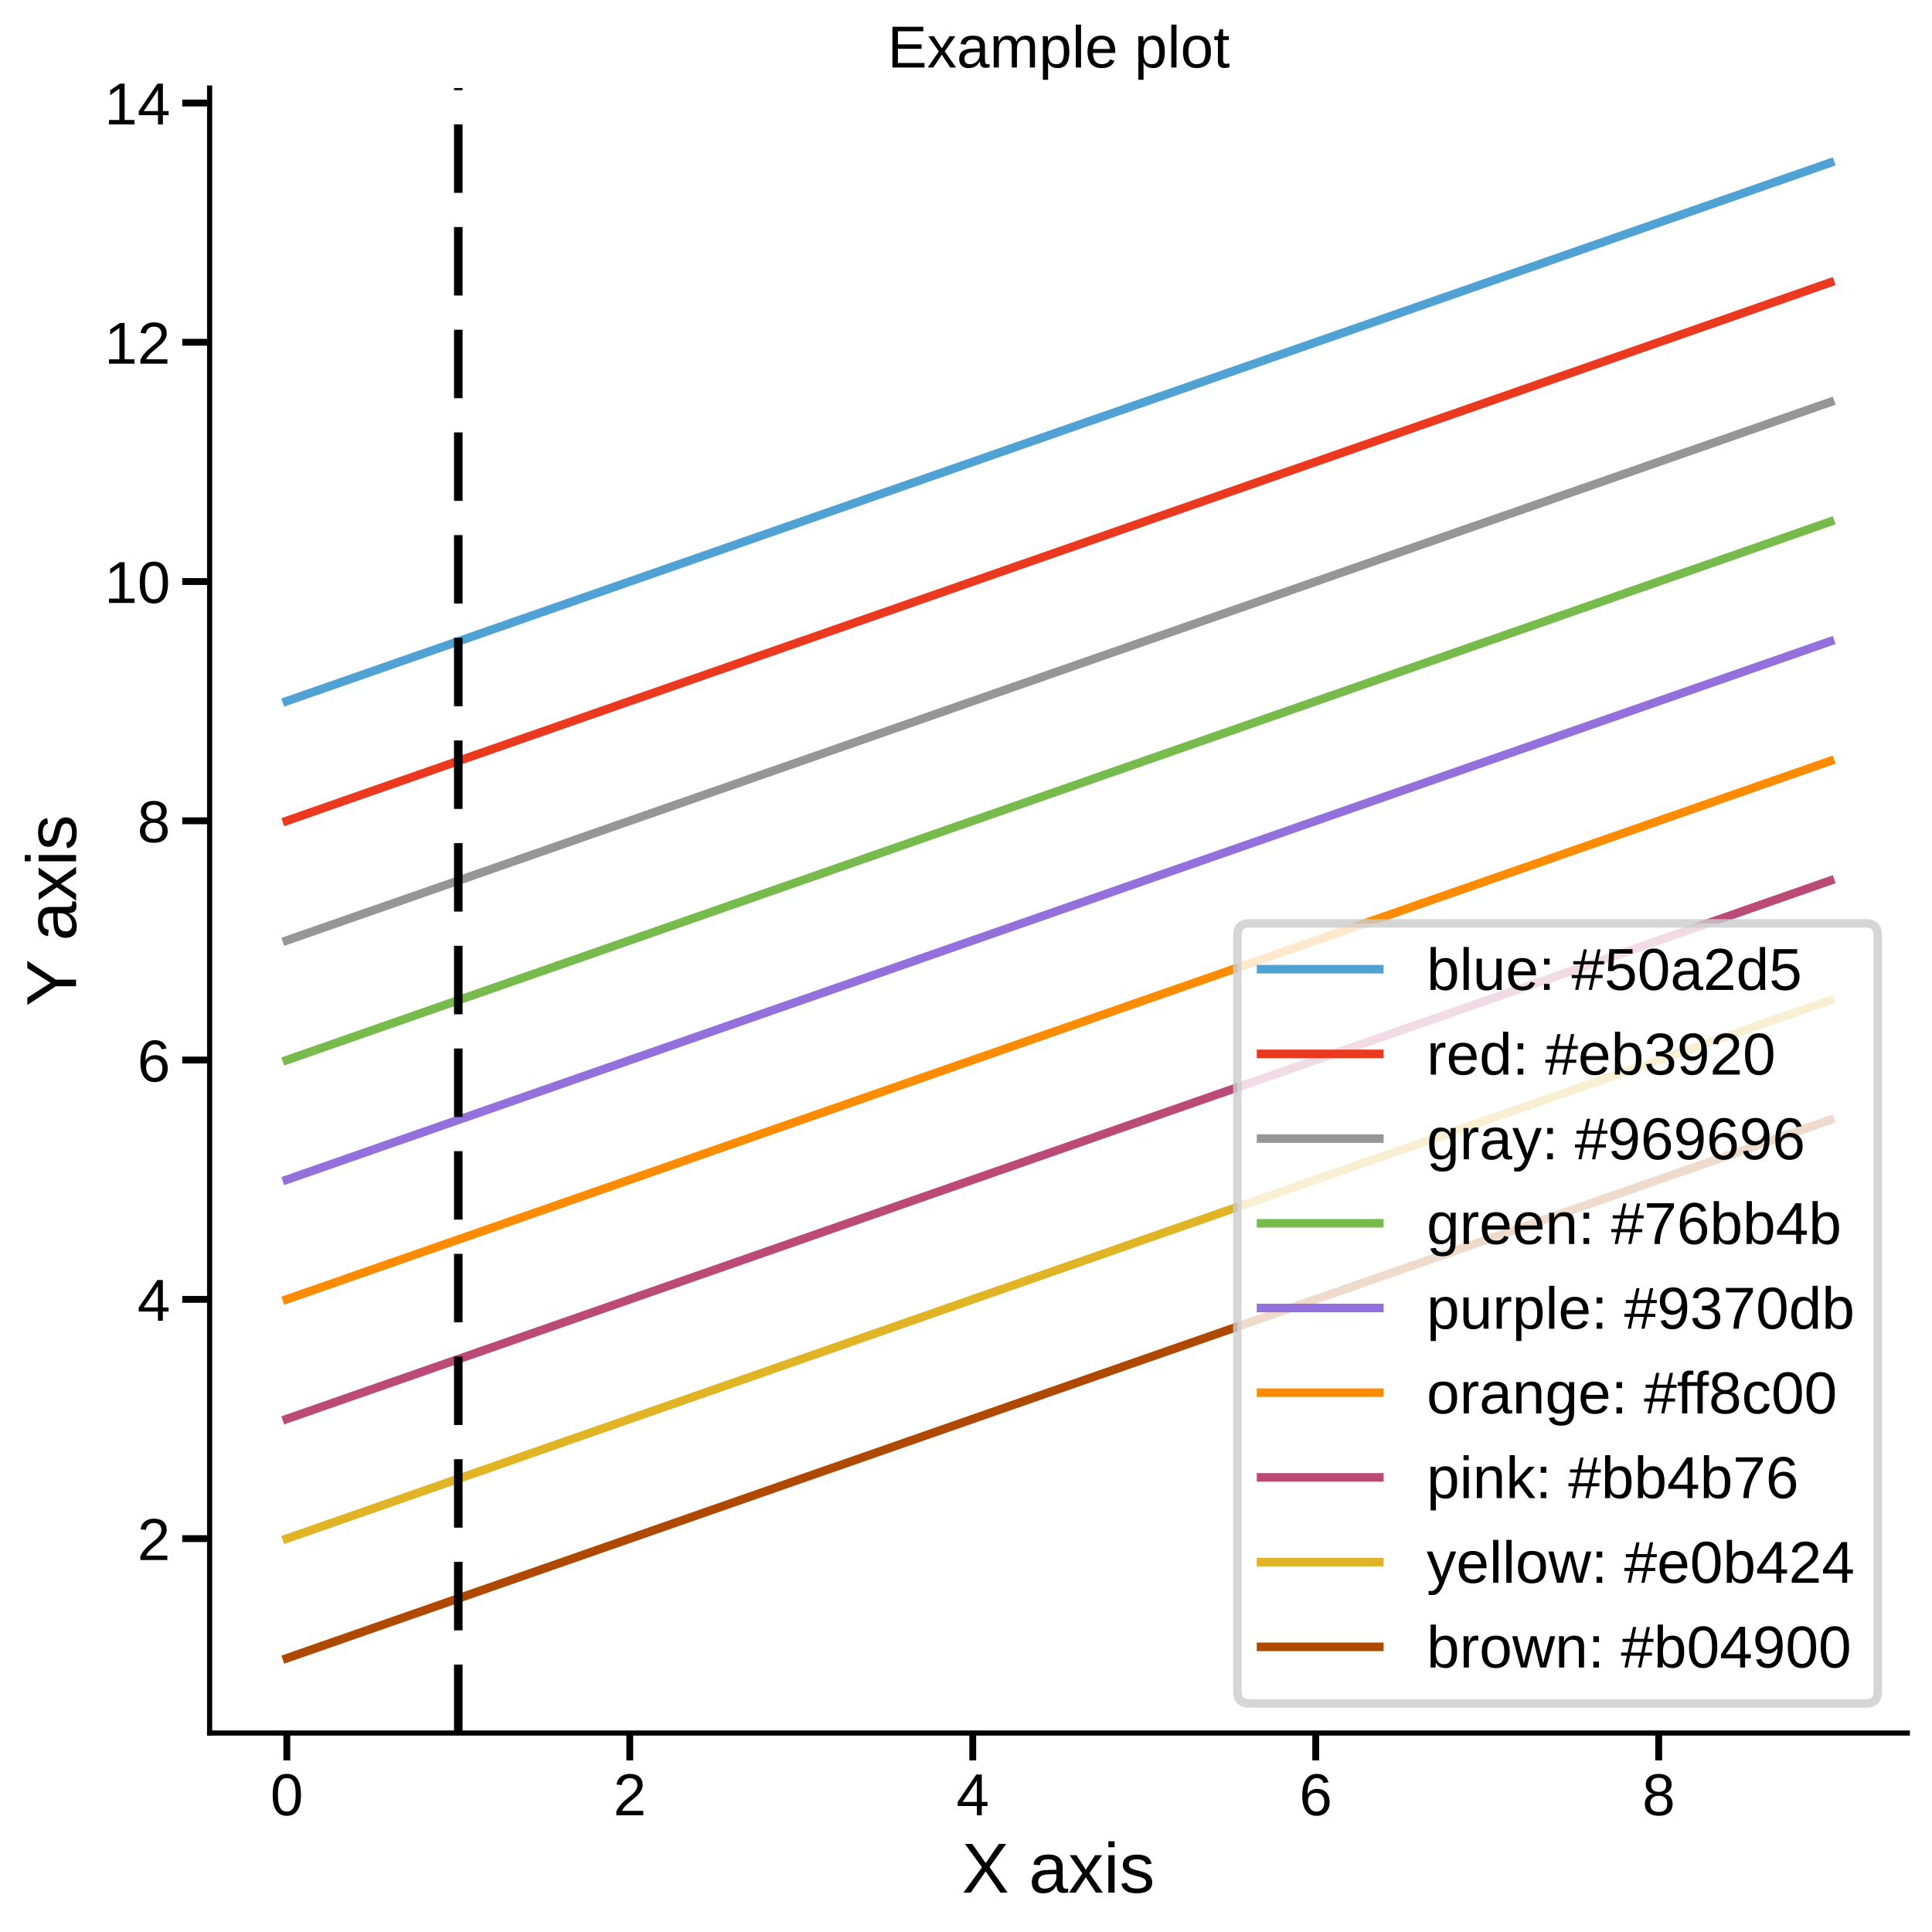 <?xml version="1.0" encoding="utf-8" standalone="no"?>
<!DOCTYPE svg PUBLIC "-//W3C//DTD SVG 1.1//EN"
  "http://www.w3.org/Graphics/SVG/1.1/DTD/svg11.dtd">
<!-- Created with matplotlib (https://matplotlib.org/) -->
<svg height="564.48pt" version="1.1" viewBox="0 0 564.48 564.48" width="564.48pt" xmlns="http://www.w3.org/2000/svg" xmlns:xlink="http://www.w3.org/1999/xlink">
 <defs>
  <style type="text/css">*{stroke-linecap:butt;stroke-linejoin:round;}</style>
 </defs>
 <g id="figure_1">
  <g id="patch_1">
   <path d="M 0 564.48 
L 564.48 564.48 
L 564.48 0 
L 0 0 
z
" style="fill:#ffffff;"/>
  </g>
  <g id="axes_1">
   <g id="patch_2">
    <path d="M 61.248 506.342 
L 557.28 506.342 
L 557.28 25.723 
L 61.248 25.723 
z
" style="fill:#ffffff;"/>
   </g>
   <g id="matplotlib.axis_1">
    <g id="xtick_1">
     <g id="line2d_1">
      <defs>
       <path d="M 0 0 
L 0 8 
" id="m84764b6843" style="stroke:#000000;stroke-width:2;"/>
      </defs>
      <g>
       <use style="stroke:#000000;stroke-width:2;" x="83.795" xlink:href="#m84764b6843" y="506.342"/>
      </g>
     </g>
     <g id="text_1">
      <!-- 0 -->
      <g transform="translate(78.991 530.365)scale(0.173 -0.173)">
       <defs>
        <path d="M 51.703 34.422 
Q 51.703 17.188 45.625 8.094 
Q 39.547 -0.984 27.688 -0.984 
Q 15.828 -0.984 9.859 8.047 
Q 3.906 17.094 3.906 34.422 
Q 3.906 52.156 9.688 60.984 
Q 15.484 69.828 27.984 69.828 
Q 40.141 69.828 45.922 60.891 
Q 51.703 51.953 51.703 34.422 
z
M 42.781 34.422 
Q 42.781 49.312 39.328 56 
Q 35.891 62.703 27.984 62.703 
Q 19.875 62.703 16.328 56.109 
Q 12.797 49.516 12.797 34.422 
Q 12.797 19.781 16.375 12.984 
Q 19.969 6.203 27.781 6.203 
Q 35.547 6.203 39.156 13.125 
Q 42.781 20.062 42.781 34.422 
z
" id="LiberationSans-48"/>
       </defs>
       <use xlink:href="#LiberationSans-48"/>
      </g>
     </g>
    </g>
    <g id="xtick_2">
     <g id="line2d_2">
      <g>
       <use style="stroke:#000000;stroke-width:2;" x="184.004" xlink:href="#m84764b6843" y="506.342"/>
      </g>
     </g>
     <g id="text_2">
      <!-- 2 -->
      <g transform="translate(179.199 530.365)scale(0.173 -0.173)">
       <defs>
        <path d="M 5.031 0 
L 5.031 6.203 
Q 7.516 11.922 11.109 16.281 
Q 14.703 20.656 18.656 24.188 
Q 22.609 27.734 26.484 30.766 
Q 30.375 33.797 33.5 36.812 
Q 36.625 39.844 38.547 43.156 
Q 40.484 46.484 40.484 50.688 
Q 40.484 56.344 37.156 59.469 
Q 33.844 62.594 27.938 62.594 
Q 22.312 62.594 18.672 59.547 
Q 15.047 56.5 14.406 50.984 
L 5.422 51.812 
Q 6.391 60.062 12.422 64.938 
Q 18.453 69.828 27.938 69.828 
Q 38.328 69.828 43.922 64.922 
Q 49.516 60.016 49.516 50.984 
Q 49.516 46.969 47.672 43.016 
Q 45.844 39.062 42.234 35.109 
Q 38.625 31.156 28.422 22.859 
Q 22.797 18.266 19.469 14.578 
Q 16.156 10.891 14.703 7.469 
L 50.594 7.469 
L 50.594 0 
z
" id="LiberationSans-50"/>
       </defs>
       <use xlink:href="#LiberationSans-50"/>
      </g>
     </g>
    </g>
    <g id="xtick_3">
     <g id="line2d_3">
      <g>
       <use style="stroke:#000000;stroke-width:2;" x="284.212" xlink:href="#m84764b6843" y="506.342"/>
      </g>
     </g>
     <g id="text_3">
      <!-- 4 -->
      <g transform="translate(279.407 530.365)scale(0.173 -0.173)">
       <defs>
        <path d="M 43.016 15.578 
L 43.016 0 
L 34.719 0 
L 34.719 15.578 
L 2.297 15.578 
L 2.297 22.406 
L 33.797 68.797 
L 43.016 68.797 
L 43.016 22.516 
L 52.688 22.516 
L 52.688 15.578 
z
M 34.719 58.891 
Q 34.625 58.594 33.344 56.297 
Q 32.078 54 31.453 53.078 
L 13.812 27.094 
L 11.188 23.484 
L 10.406 22.516 
L 34.719 22.516 
z
" id="LiberationSans-52"/>
       </defs>
       <use xlink:href="#LiberationSans-52"/>
      </g>
     </g>
    </g>
    <g id="xtick_4">
     <g id="line2d_4">
      <g>
       <use style="stroke:#000000;stroke-width:2;" x="384.421" xlink:href="#m84764b6843" y="506.342"/>
      </g>
     </g>
     <g id="text_4">
      <!-- 6 -->
      <g transform="translate(379.616 530.365)scale(0.173 -0.173)">
       <defs>
        <path d="M 51.219 22.516 
Q 51.219 11.625 45.312 5.312 
Q 39.406 -0.984 29 -0.984 
Q 17.391 -0.984 11.234 7.656 
Q 5.078 16.312 5.078 32.812 
Q 5.078 50.688 11.469 60.25 
Q 17.875 69.828 29.688 69.828 
Q 45.266 69.828 49.312 55.812 
L 40.922 54.297 
Q 38.328 62.703 29.594 62.703 
Q 22.078 62.703 17.938 55.688 
Q 13.812 48.688 13.812 35.406 
Q 16.219 39.844 20.562 42.156 
Q 24.906 44.484 30.516 44.484 
Q 40.047 44.484 45.625 38.516 
Q 51.219 32.562 51.219 22.516 
z
M 42.281 22.125 
Q 42.281 29.594 38.625 33.641 
Q 34.969 37.703 28.422 37.703 
Q 22.266 37.703 18.484 34.109 
Q 14.703 30.516 14.703 24.219 
Q 14.703 16.266 18.625 11.188 
Q 22.562 6.109 28.719 6.109 
Q 35.062 6.109 38.672 10.375 
Q 42.281 14.656 42.281 22.125 
z
" id="LiberationSans-54"/>
       </defs>
       <use xlink:href="#LiberationSans-54"/>
      </g>
     </g>
    </g>
    <g id="xtick_5">
     <g id="line2d_5">
      <g>
       <use style="stroke:#000000;stroke-width:2;" x="484.629" xlink:href="#m84764b6843" y="506.342"/>
      </g>
     </g>
     <g id="text_5">
      <!-- 8 -->
      <g transform="translate(479.824 530.365)scale(0.173 -0.173)">
       <defs>
        <path d="M 51.266 19.188 
Q 51.266 9.672 45.203 4.344 
Q 39.156 -0.984 27.828 -0.984 
Q 16.797 -0.984 10.562 4.234 
Q 4.344 9.469 4.344 19.094 
Q 4.344 25.828 8.203 30.422 
Q 12.062 35.016 18.062 35.984 
L 18.062 36.188 
Q 12.453 37.5 9.203 41.891 
Q 5.953 46.297 5.953 52.203 
Q 5.953 60.062 11.828 64.938 
Q 17.719 69.828 27.641 69.828 
Q 37.797 69.828 43.672 65.031 
Q 49.562 60.25 49.562 52.094 
Q 49.562 46.188 46.281 41.797 
Q 43.016 37.406 37.359 36.281 
L 37.359 36.078 
Q 43.953 35.016 47.609 30.5 
Q 51.266 25.984 51.266 19.188 
z
M 40.438 51.609 
Q 40.438 63.281 27.641 63.281 
Q 21.438 63.281 18.188 60.344 
Q 14.938 57.422 14.938 51.609 
Q 14.938 45.703 18.281 42.594 
Q 21.625 39.5 27.734 39.5 
Q 33.938 39.5 37.188 42.359 
Q 40.438 45.219 40.438 51.609 
z
M 42.141 20.016 
Q 42.141 26.422 38.328 29.656 
Q 34.516 32.906 27.641 32.906 
Q 20.953 32.906 17.188 29.406 
Q 13.422 25.922 13.422 19.828 
Q 13.422 5.609 27.938 5.609 
Q 35.109 5.609 38.625 9.047 
Q 42.141 12.5 42.141 20.016 
z
" id="LiberationSans-56"/>
       </defs>
       <use xlink:href="#LiberationSans-56"/>
      </g>
     </g>
    </g>
    <g id="text_6">
     <!-- X axis -->
     <g transform="translate(281.031 552.977)scale(0.207 -0.207)">
      <defs>
       <path d="M 54.297 0 
L 33.641 30.078 
L 12.547 0 
L 2.25 0 
L 28.422 35.75 
L 4.25 68.797 
L 14.547 68.797 
L 33.688 41.797 
L 52.297 68.797 
L 62.594 68.797 
L 39.062 36.078 
L 64.594 0 
z
" id="LiberationSans-88"/>
       <path id="LiberationSans-32"/>
       <path d="M 20.219 -0.984 
Q 12.25 -0.984 8.25 3.219 
Q 4.25 7.422 4.25 14.75 
Q 4.25 22.953 9.641 27.344 
Q 15.047 31.734 27.047 32.031 
L 38.922 32.234 
L 38.922 35.109 
Q 38.922 41.547 36.188 44.328 
Q 33.453 47.125 27.594 47.125 
Q 21.688 47.125 19 45.109 
Q 16.312 43.109 15.766 38.719 
L 6.594 39.547 
Q 8.844 53.812 27.781 53.812 
Q 37.75 53.812 42.766 49.234 
Q 47.797 44.672 47.797 36.031 
L 47.797 13.281 
Q 47.797 9.375 48.828 7.391 
Q 49.859 5.422 52.734 5.422 
Q 54 5.422 55.609 5.766 
L 55.609 0.297 
Q 52.297 -0.484 48.828 -0.484 
Q 43.953 -0.484 41.719 2.078 
Q 39.5 4.641 39.203 10.109 
L 38.922 10.109 
Q 35.547 4.047 31.078 1.531 
Q 26.609 -0.984 20.219 -0.984 
z
M 22.219 5.609 
Q 27.047 5.609 30.812 7.812 
Q 34.578 10.016 36.75 13.844 
Q 38.922 17.672 38.922 21.734 
L 38.922 26.078 
L 29.297 25.875 
Q 23.094 25.781 19.891 24.609 
Q 16.703 23.438 14.984 21 
Q 13.281 18.562 13.281 14.594 
Q 13.281 10.297 15.594 7.953 
Q 17.922 5.609 22.219 5.609 
z
" id="LiberationSans-97"/>
       <path d="M 39.109 0 
L 24.906 21.688 
L 10.594 0 
L 1.125 0 
L 19.922 27.156 
L 2 52.828 
L 11.719 52.828 
L 24.906 32.281 
L 37.984 52.828 
L 47.797 52.828 
L 29.891 27.25 
L 48.922 0 
z
" id="LiberationSans-120"/>
       <path d="M 6.688 64.062 
L 6.688 72.469 
L 15.484 72.469 
L 15.484 64.062 
z
M 6.688 0 
L 6.688 52.828 
L 15.484 52.828 
L 15.484 0 
z
" id="LiberationSans-105"/>
       <path d="M 46.391 14.594 
Q 46.391 7.125 40.75 3.062 
Q 35.109 -0.984 24.953 -0.984 
Q 15.094 -0.984 9.734 2.266 
Q 4.391 5.516 2.781 12.406 
L 10.547 13.922 
Q 11.672 9.672 15.188 7.688 
Q 18.703 5.719 24.953 5.719 
Q 31.641 5.719 34.734 7.766 
Q 37.844 9.812 37.844 13.922 
Q 37.844 17.047 35.688 19 
Q 33.547 20.953 28.766 22.219 
L 22.469 23.875 
Q 14.891 25.828 11.688 27.703 
Q 8.5 29.594 6.688 32.281 
Q 4.891 34.969 4.891 38.875 
Q 4.891 46.094 10.031 49.875 
Q 15.188 53.656 25.047 53.656 
Q 33.797 53.656 38.938 50.578 
Q 44.094 47.516 45.453 40.719 
L 37.547 39.75 
Q 36.812 43.266 33.609 45.141 
Q 30.422 47.016 25.047 47.016 
Q 19.094 47.016 16.25 45.203 
Q 13.422 43.406 13.422 39.75 
Q 13.422 37.5 14.594 36.031 
Q 15.766 34.578 18.062 33.547 
Q 20.359 32.516 27.734 30.719 
Q 34.719 28.953 37.797 27.469 
Q 40.875 25.984 42.656 24.172 
Q 44.438 22.359 45.406 19.984 
Q 46.391 17.625 46.391 14.594 
z
" id="LiberationSans-115"/>
      </defs>
      <use xlink:href="#LiberationSans-88"/>
      <use x="66.699" xlink:href="#LiberationSans-32"/>
      <use x="94.482" xlink:href="#LiberationSans-97"/>
      <use x="150.098" xlink:href="#LiberationSans-120"/>
      <use x="200.098" xlink:href="#LiberationSans-105"/>
      <use x="222.314" xlink:href="#LiberationSans-115"/>
     </g>
    </g>
   </g>
   <g id="matplotlib.axis_2">
    <g id="ytick_1">
     <g id="line2d_6">
      <defs>
       <path d="M 0 0 
L -8 0 
" id="mb1da5395fb" style="stroke:#000000;stroke-width:2;"/>
      </defs>
      <g>
       <use style="stroke:#000000;stroke-width:2;" x="61.248" xlink:href="#mb1da5395fb" y="449.541"/>
      </g>
     </g>
     <g id="text_7">
      <!-- 2 -->
      <g transform="translate(40.139 455.803)scale(0.173 -0.173)">
       <use xlink:href="#LiberationSans-50"/>
      </g>
     </g>
    </g>
    <g id="ytick_2">
     <g id="line2d_7">
      <g>
       <use style="stroke:#000000;stroke-width:2;" x="61.248" xlink:href="#mb1da5395fb" y="379.633"/>
      </g>
     </g>
     <g id="text_8">
      <!-- 4 -->
      <g transform="translate(40.139 385.895)scale(0.173 -0.173)">
       <use xlink:href="#LiberationSans-52"/>
      </g>
     </g>
    </g>
    <g id="ytick_3">
     <g id="line2d_8">
      <g>
       <use style="stroke:#000000;stroke-width:2;" x="61.248" xlink:href="#mb1da5395fb" y="309.725"/>
      </g>
     </g>
     <g id="text_9">
      <!-- 6 -->
      <g transform="translate(40.139 315.986)scale(0.173 -0.173)">
       <use xlink:href="#LiberationSans-54"/>
      </g>
     </g>
    </g>
    <g id="ytick_4">
     <g id="line2d_9">
      <g>
       <use style="stroke:#000000;stroke-width:2;" x="61.248" xlink:href="#mb1da5395fb" y="239.817"/>
      </g>
     </g>
     <g id="text_10">
      <!-- 8 -->
      <g transform="translate(40.139 246.078)scale(0.173 -0.173)">
       <use xlink:href="#LiberationSans-56"/>
      </g>
     </g>
    </g>
    <g id="ytick_5">
     <g id="line2d_10">
      <g>
       <use style="stroke:#000000;stroke-width:2;" x="61.248" xlink:href="#mb1da5395fb" y="169.908"/>
      </g>
     </g>
     <g id="text_11">
      <!-- 10 -->
      <g transform="translate(30.53 176.17)scale(0.173 -0.173)">
       <defs>
        <path d="M 7.625 0 
L 7.625 7.469 
L 25.141 7.469 
L 25.141 60.406 
L 9.625 49.312 
L 9.625 57.625 
L 25.875 68.797 
L 33.984 68.797 
L 33.984 7.469 
L 50.734 7.469 
L 50.734 0 
z
" id="LiberationSans-49"/>
       </defs>
       <use xlink:href="#LiberationSans-49"/>
       <use x="55.615" xlink:href="#LiberationSans-48"/>
      </g>
     </g>
    </g>
    <g id="ytick_6">
     <g id="line2d_11">
      <g>
       <use style="stroke:#000000;stroke-width:2;" x="61.248" xlink:href="#mb1da5395fb" y="100"/>
      </g>
     </g>
     <g id="text_12">
      <!-- 12 -->
      <g transform="translate(30.53 106.261)scale(0.173 -0.173)">
       <use xlink:href="#LiberationSans-49"/>
       <use x="55.615" xlink:href="#LiberationSans-50"/>
      </g>
     </g>
    </g>
    <g id="ytick_7">
     <g id="line2d_12">
      <g>
       <use style="stroke:#000000;stroke-width:2;" x="61.248" xlink:href="#mb1da5395fb" y="30.092"/>
      </g>
     </g>
     <g id="text_13">
      <!-- 14 -->
      <g transform="translate(30.53 36.353)scale(0.173 -0.173)">
       <use xlink:href="#LiberationSans-49"/>
       <use x="55.615" xlink:href="#LiberationSans-52"/>
      </g>
     </g>
    </g>
    <g id="text_14">
     <!-- Y axis -->
     <g transform="translate(22.227 294.084)rotate(-90)scale(0.207 -0.207)">
      <defs>
       <path d="M 37.938 28.516 
L 37.938 0 
L 28.656 0 
L 28.656 28.516 
L 2.203 68.797 
L 12.453 68.797 
L 33.406 36.031 
L 54.25 68.797 
L 64.5 68.797 
z
" id="LiberationSans-89"/>
      </defs>
      <use xlink:href="#LiberationSans-89"/>
      <use x="64.949" xlink:href="#LiberationSans-32"/>
      <use x="92.732" xlink:href="#LiberationSans-97"/>
      <use x="148.348" xlink:href="#LiberationSans-120"/>
      <use x="198.348" xlink:href="#LiberationSans-105"/>
      <use x="220.564" xlink:href="#LiberationSans-115"/>
     </g>
    </g>
   </g>
   <g id="line2d_13">
    <path clip-path="url(#pb9ebbe2f1c)" d="M 83.795 204.863 
L 133.9 187.385 
L 184.004 169.908 
L 234.108 152.431 
L 284.212 134.954 
L 334.316 117.477 
L 384.421 100 
L 434.525 82.523 
L 484.629 65.046 
L 534.733 47.569 
" style="fill:none;stroke:#50a2d5;stroke-linecap:square;stroke-width:2.5;"/>
   </g>
   <g id="line2d_14">
    <path clip-path="url(#pb9ebbe2f1c)" d="M 83.795 239.817 
L 133.9 222.34 
L 184.004 204.863 
L 234.108 187.385 
L 284.212 169.908 
L 334.316 152.431 
L 384.421 134.954 
L 434.525 117.477 
L 484.629 100 
L 534.733 82.523 
" style="fill:none;stroke:#eb3920;stroke-linecap:square;stroke-width:2.5;"/>
   </g>
   <g id="line2d_15">
    <path clip-path="url(#pb9ebbe2f1c)" d="M 83.795 274.771 
L 133.9 257.294 
L 184.004 239.817 
L 234.108 222.34 
L 284.212 204.863 
L 334.316 187.385 
L 384.421 169.908 
L 434.525 152.431 
L 484.629 134.954 
L 534.733 117.477 
" style="fill:none;stroke:#969696;stroke-linecap:square;stroke-width:2.5;"/>
   </g>
   <g id="line2d_16">
    <path clip-path="url(#pb9ebbe2f1c)" d="M 83.795 309.725 
L 133.9 292.248 
L 184.004 274.771 
L 234.108 257.294 
L 284.212 239.817 
L 334.316 222.34 
L 384.421 204.863 
L 434.525 187.385 
L 484.629 169.908 
L 534.733 152.431 
" style="fill:none;stroke:#76bb4b;stroke-linecap:square;stroke-width:2.5;"/>
   </g>
   <g id="line2d_17">
    <path clip-path="url(#pb9ebbe2f1c)" d="M 83.795 344.679 
L 133.9 327.202 
L 184.004 309.725 
L 234.108 292.248 
L 284.212 274.771 
L 334.316 257.294 
L 384.421 239.817 
L 434.525 222.34 
L 484.629 204.863 
L 534.733 187.385 
" style="fill:none;stroke:#9370db;stroke-linecap:square;stroke-width:2.5;"/>
   </g>
   <g id="line2d_18">
    <path clip-path="url(#pb9ebbe2f1c)" d="M 83.795 379.633 
L 133.9 362.156 
L 184.004 344.679 
L 234.108 327.202 
L 284.212 309.725 
L 334.316 292.248 
L 384.421 274.771 
L 434.525 257.294 
L 484.629 239.817 
L 534.733 222.34 
" style="fill:none;stroke:#ff8c00;stroke-linecap:square;stroke-width:2.5;"/>
   </g>
   <g id="line2d_19">
    <path clip-path="url(#pb9ebbe2f1c)" d="M 83.795 414.587 
L 133.9 397.11 
L 184.004 379.633 
L 234.108 362.156 
L 284.212 344.679 
L 334.316 327.202 
L 384.421 309.725 
L 434.525 292.248 
L 484.629 274.771 
L 534.733 257.294 
" style="fill:none;stroke:#bb4b76;stroke-linecap:square;stroke-width:2.5;"/>
   </g>
   <g id="line2d_20">
    <path clip-path="url(#pb9ebbe2f1c)" d="M 83.795 449.541 
L 133.9 432.064 
L 184.004 414.587 
L 234.108 397.11 
L 284.212 379.633 
L 334.316 362.156 
L 384.421 344.679 
L 434.525 327.202 
L 484.629 309.725 
L 534.733 292.248 
" style="fill:none;stroke:#e0b424;stroke-linecap:square;stroke-width:2.5;"/>
   </g>
   <g id="line2d_21">
    <path clip-path="url(#pb9ebbe2f1c)" d="M 83.795 484.496 
L 133.9 467.019 
L 184.004 449.541 
L 234.108 432.064 
L 284.212 414.587 
L 334.316 397.11 
L 384.421 379.633 
L 434.525 362.156 
L 484.629 344.679 
L 534.733 327.202 
" style="fill:none;stroke:#b04900;stroke-linecap:square;stroke-width:2.5;"/>
   </g>
   <g id="line2d_22">
    <path clip-path="url(#pb9ebbe2f1c)" d="M 133.9 506.342 
L 133.9 25.723 
" style="fill:none;stroke:#000000;stroke-dasharray:20,10;stroke-dashoffset:0;stroke-width:2.5;"/>
   </g>
   <g id="patch_3">
    <path d="M 61.248 506.342 
L 61.248 25.723 
" style="fill:none;stroke:#000000;stroke-linecap:square;stroke-linejoin:miter;stroke-width:1.5;"/>
   </g>
   <g id="patch_4">
    <path d="M 61.248 506.342 
L 557.28 506.342 
" style="fill:none;stroke:#000000;stroke-linecap:square;stroke-linejoin:miter;stroke-width:1.5;"/>
   </g>
   <g id="text_15">
    <!-- Example plot -->
    <g transform="translate(259.321 19.723)scale(0.173 -0.173)">
     <defs>
      <path d="M 8.203 0 
L 8.203 68.797 
L 60.406 68.797 
L 60.406 61.188 
L 17.531 61.188 
L 17.531 39.109 
L 57.469 39.109 
L 57.469 31.594 
L 17.531 31.594 
L 17.531 7.625 
L 62.406 7.625 
L 62.406 0 
z
" id="LiberationSans-69"/>
      <path d="M 37.5 0 
L 37.5 33.5 
Q 37.5 41.156 35.391 44.078 
Q 33.297 47.016 27.828 47.016 
Q 22.219 47.016 18.938 42.719 
Q 15.672 38.422 15.672 30.609 
L 15.672 0 
L 6.938 0 
L 6.938 41.547 
Q 6.938 50.781 6.641 52.828 
L 14.938 52.828 
Q 14.984 52.594 15.031 51.516 
Q 15.094 50.438 15.156 49.047 
Q 15.234 47.656 15.328 43.797 
L 15.484 43.797 
Q 18.312 49.422 21.969 51.609 
Q 25.641 53.812 30.906 53.812 
Q 36.922 53.812 40.406 51.422 
Q 43.891 49.031 45.266 43.797 
L 45.406 43.797 
Q 48.141 49.125 52.016 51.469 
Q 55.906 53.812 61.422 53.812 
Q 69.438 53.812 73.062 49.469 
Q 76.703 45.125 76.703 35.203 
L 76.703 0 
L 68.016 0 
L 68.016 33.5 
Q 68.016 41.156 65.906 44.078 
Q 63.812 47.016 58.344 47.016 
Q 52.594 47.016 49.391 42.75 
Q 46.188 38.484 46.188 30.609 
L 46.188 0 
z
" id="LiberationSans-109"/>
      <path d="M 51.422 26.656 
Q 51.422 -0.984 31.984 -0.984 
Q 19.781 -0.984 15.578 8.203 
L 15.328 8.203 
Q 15.531 7.812 15.531 -0.094 
L 15.531 -20.75 
L 6.734 -20.75 
L 6.734 42.047 
Q 6.734 50.203 6.453 52.828 
L 14.938 52.828 
Q 14.984 52.641 15.078 51.438 
Q 15.188 50.25 15.312 47.75 
Q 15.438 45.266 15.438 44.344 
L 15.625 44.344 
Q 17.969 49.219 21.828 51.484 
Q 25.688 53.766 31.984 53.766 
Q 41.75 53.766 46.578 47.219 
Q 51.422 40.672 51.422 26.656 
z
M 42.188 26.469 
Q 42.188 37.5 39.203 42.234 
Q 36.234 46.969 29.734 46.969 
Q 24.516 46.969 21.562 44.766 
Q 18.609 42.578 17.062 37.906 
Q 15.531 33.25 15.531 25.781 
Q 15.531 15.375 18.844 10.438 
Q 22.172 5.516 29.641 5.516 
Q 36.188 5.516 39.188 10.328 
Q 42.188 15.141 42.188 26.469 
z
" id="LiberationSans-112"/>
      <path d="M 6.734 0 
L 6.734 72.469 
L 15.531 72.469 
L 15.531 0 
z
" id="LiberationSans-108"/>
      <path d="M 13.484 24.562 
Q 13.484 15.484 17.234 10.547 
Q 21 5.609 28.219 5.609 
Q 33.938 5.609 37.375 7.906 
Q 40.828 10.203 42.047 13.719 
L 49.75 11.531 
Q 45.016 -0.984 28.219 -0.984 
Q 16.5 -0.984 10.375 6 
Q 4.25 12.984 4.25 26.766 
Q 4.25 39.844 10.375 46.828 
Q 16.5 53.812 27.875 53.812 
Q 51.172 53.812 51.172 25.734 
L 51.172 24.562 
z
M 42.094 31.297 
Q 41.359 39.656 37.844 43.484 
Q 34.328 47.312 27.734 47.312 
Q 21.344 47.312 17.609 43.031 
Q 13.875 38.766 13.578 31.297 
z
" id="LiberationSans-101"/>
      <path d="M 51.422 26.469 
Q 51.422 12.594 45.312 5.797 
Q 39.203 -0.984 27.594 -0.984 
Q 16.016 -0.984 10.109 6.078 
Q 4.203 13.141 4.203 26.469 
Q 4.203 53.812 27.875 53.812 
Q 39.984 53.812 45.703 47.141 
Q 51.422 40.484 51.422 26.469 
z
M 42.188 26.469 
Q 42.188 37.406 38.938 42.359 
Q 35.688 47.312 28.031 47.312 
Q 20.312 47.312 16.859 42.25 
Q 13.422 37.203 13.422 26.469 
Q 13.422 16.016 16.812 10.766 
Q 20.219 5.516 27.484 5.516 
Q 35.406 5.516 38.797 10.594 
Q 42.188 15.672 42.188 26.469 
z
" id="LiberationSans-111"/>
      <path d="M 27.047 0.391 
Q 22.703 -0.781 18.172 -0.781 
Q 7.625 -0.781 7.625 11.188 
L 7.625 46.438 
L 1.516 46.438 
L 1.516 52.828 
L 7.953 52.828 
L 10.547 64.656 
L 16.406 64.656 
L 16.406 52.828 
L 26.172 52.828 
L 26.172 46.438 
L 16.406 46.438 
L 16.406 13.094 
Q 16.406 9.281 17.641 7.734 
Q 18.891 6.203 21.969 6.203 
Q 23.734 6.203 27.047 6.891 
z
" id="LiberationSans-116"/>
     </defs>
     <use xlink:href="#LiberationSans-69"/>
     <use x="66.699" xlink:href="#LiberationSans-120"/>
     <use x="116.699" xlink:href="#LiberationSans-97"/>
     <use x="172.314" xlink:href="#LiberationSans-109"/>
     <use x="255.615" xlink:href="#LiberationSans-112"/>
     <use x="311.23" xlink:href="#LiberationSans-108"/>
     <use x="333.447" xlink:href="#LiberationSans-101"/>
     <use x="389.062" xlink:href="#LiberationSans-32"/>
     <use x="416.846" xlink:href="#LiberationSans-112"/>
     <use x="472.461" xlink:href="#LiberationSans-108"/>
     <use x="494.678" xlink:href="#LiberationSans-111"/>
     <use x="550.293" xlink:href="#LiberationSans-116"/>
    </g>
   </g>
   <g id="legend_1">
    <g id="patch_5">
     <path d="M 364.991 497.702 
L 545.184 497.702 
Q 548.64 497.702 548.64 494.246 
L 548.64 273.24 
Q 548.64 269.784 545.184 269.784 
L 364.991 269.784 
Q 361.535 269.784 361.535 273.24 
L 361.535 494.246 
Q 361.535 497.702 364.991 497.702 
z
" style="fill:#ffffff;opacity:0.8;stroke:#cccccc;stroke-linejoin:miter;stroke-width:2.5;"/>
    </g>
    <g id="line2d_23">
     <path d="M 368.447 283.171 
L 403.007 283.171 
" style="fill:none;stroke:#50a2d5;stroke-linecap:square;stroke-width:2.5;"/>
    </g>
    <g id="line2d_24"/>
    <g id="text_16">
     <!-- blue: #50a2d5 -->
     <g transform="translate(416.831 289.219)scale(0.173 -0.173)">
      <defs>
       <path d="M 51.422 26.656 
Q 51.422 -0.984 31.984 -0.984 
Q 25.984 -0.984 22 1.188 
Q 18.016 3.375 15.531 8.203 
L 15.438 8.203 
Q 15.438 6.688 15.234 3.578 
Q 15.047 0.484 14.938 0 
L 6.453 0 
Q 6.734 2.641 6.734 10.891 
L 6.734 72.469 
L 15.531 72.469 
L 15.531 51.812 
Q 15.531 48.641 15.328 44.344 
L 15.531 44.344 
Q 17.969 49.422 22 51.609 
Q 26.031 53.812 31.984 53.812 
Q 42 53.812 46.703 47.062 
Q 51.422 40.328 51.422 26.656 
z
M 42.188 26.375 
Q 42.188 37.453 39.25 42.234 
Q 36.328 47.016 29.734 47.016 
Q 22.312 47.016 18.922 41.938 
Q 15.531 36.859 15.531 25.828 
Q 15.531 15.438 18.844 10.469 
Q 22.172 5.516 29.641 5.516 
Q 36.281 5.516 39.234 10.422 
Q 42.188 15.328 42.188 26.375 
z
" id="LiberationSans-98"/>
       <path d="M 15.328 52.828 
L 15.328 19.344 
Q 15.328 14.109 16.359 11.219 
Q 17.391 8.344 19.625 7.078 
Q 21.875 5.812 26.219 5.812 
Q 32.562 5.812 36.219 10.156 
Q 39.891 14.5 39.891 22.219 
L 39.891 52.828 
L 48.688 52.828 
L 48.688 11.281 
Q 48.688 2.047 48.969 0 
L 40.672 0 
Q 40.625 0.25 40.578 1.312 
Q 40.531 2.391 40.453 3.781 
Q 40.375 5.172 40.281 9.031 
L 40.141 9.031 
Q 37.109 3.562 33.125 1.281 
Q 29.156 -0.984 23.25 -0.984 
Q 14.547 -0.984 10.516 3.344 
Q 6.5 7.672 6.5 17.625 
L 6.5 52.828 
z
" id="LiberationSans-117"/>
       <path d="M 9.125 42.719 
L 9.125 52.828 
L 18.656 52.828 
L 18.656 42.719 
z
M 9.125 0 
L 9.125 10.109 
L 18.656 10.109 
L 18.656 0 
z
" id="LiberationSans-58"/>
       <path d="M 43.75 43.219 
L 39.938 25.203 
L 52.641 25.203 
L 52.641 19.922 
L 38.812 19.922 
L 34.516 0 
L 29.156 0 
L 33.344 19.922 
L 15.625 19.922 
L 11.531 0 
L 6.156 0 
L 10.25 19.922 
L 0.438 19.922 
L 0.438 25.203 
L 11.422 25.203 
L 15.234 43.219 
L 2.938 43.219 
L 2.938 48.484 
L 16.312 48.484 
L 20.656 68.406 
L 26.031 68.406 
L 21.734 48.484 
L 39.453 48.484 
L 43.75 68.406 
L 49.125 68.406 
L 44.828 48.484 
L 55.125 48.484 
L 55.125 43.219 
z
M 20.75 43.219 
L 16.844 25.203 
L 34.516 25.203 
L 38.328 43.219 
z
" id="LiberationSans-35"/>
       <path d="M 51.422 22.406 
Q 51.422 11.531 44.953 5.266 
Q 38.484 -0.984 27 -0.984 
Q 17.391 -0.984 11.469 3.219 
Q 5.562 7.422 4 15.375 
L 12.891 16.406 
Q 15.672 6.203 27.203 6.203 
Q 34.281 6.203 38.281 10.469 
Q 42.281 14.75 42.281 22.219 
Q 42.281 28.719 38.25 32.719 
Q 34.234 36.719 27.391 36.719 
Q 23.828 36.719 20.75 35.594 
Q 17.672 34.469 14.594 31.781 
L 6 31.781 
L 8.297 68.797 
L 47.406 68.797 
L 47.406 61.328 
L 16.312 61.328 
L 14.984 39.5 
Q 20.703 43.891 29.203 43.891 
Q 39.359 43.891 45.391 37.938 
Q 51.422 31.984 51.422 22.406 
z
" id="LiberationSans-53"/>
       <path d="M 40.094 8.5 
Q 37.641 3.422 33.609 1.219 
Q 29.594 -0.984 23.641 -0.984 
Q 13.625 -0.984 8.906 5.75 
Q 4.203 12.5 4.203 26.172 
Q 4.203 53.812 23.641 53.812 
Q 29.641 53.812 33.641 51.609 
Q 37.641 49.422 40.094 44.625 
L 40.188 44.625 
L 40.094 50.531 
L 40.094 72.469 
L 48.875 72.469 
L 48.875 10.891 
Q 48.875 2.641 49.172 0 
L 40.766 0 
Q 40.625 0.781 40.453 3.609 
Q 40.281 6.453 40.281 8.5 
z
M 13.422 26.469 
Q 13.422 15.375 16.344 10.594 
Q 19.281 5.812 25.875 5.812 
Q 33.344 5.812 36.719 10.984 
Q 40.094 16.156 40.094 27.047 
Q 40.094 37.547 36.719 42.422 
Q 33.344 47.312 25.984 47.312 
Q 19.344 47.312 16.375 42.406 
Q 13.422 37.5 13.422 26.469 
z
" id="LiberationSans-100"/>
      </defs>
      <use xlink:href="#LiberationSans-98"/>
      <use x="55.615" xlink:href="#LiberationSans-108"/>
      <use x="77.832" xlink:href="#LiberationSans-117"/>
      <use x="133.447" xlink:href="#LiberationSans-101"/>
      <use x="189.062" xlink:href="#LiberationSans-58"/>
      <use x="216.846" xlink:href="#LiberationSans-32"/>
      <use x="244.629" xlink:href="#LiberationSans-35"/>
      <use x="300.244" xlink:href="#LiberationSans-53"/>
      <use x="355.859" xlink:href="#LiberationSans-48"/>
      <use x="411.475" xlink:href="#LiberationSans-97"/>
      <use x="467.09" xlink:href="#LiberationSans-50"/>
      <use x="522.705" xlink:href="#LiberationSans-100"/>
      <use x="578.32" xlink:href="#LiberationSans-53"/>
     </g>
    </g>
    <g id="line2d_25">
     <path d="M 368.447 307.919 
L 403.007 307.919 
" style="fill:none;stroke:#eb3920;stroke-linecap:square;stroke-width:2.5;"/>
    </g>
    <g id="line2d_26"/>
    <g id="text_17">
     <!-- red: #eb3920 -->
     <g transform="translate(416.831 313.967)scale(0.173 -0.173)">
      <defs>
       <path d="M 6.938 0 
L 6.938 40.531 
Q 6.938 46.094 6.641 52.828 
L 14.938 52.828 
Q 15.328 43.844 15.328 42.047 
L 15.531 42.047 
Q 17.625 48.828 20.359 51.312 
Q 23.094 53.812 28.078 53.812 
Q 29.828 53.812 31.641 53.328 
L 31.641 45.266 
Q 29.891 45.75 26.953 45.75 
Q 21.484 45.75 18.594 41.031 
Q 15.719 36.328 15.719 27.547 
L 15.719 0 
z
" id="LiberationSans-114"/>
       <path d="M 51.219 19 
Q 51.219 9.469 45.156 4.234 
Q 39.109 -0.984 27.875 -0.984 
Q 17.438 -0.984 11.203 3.734 
Q 4.984 8.453 3.812 17.672 
L 12.891 18.5 
Q 14.656 6.297 27.875 6.297 
Q 34.516 6.297 38.297 9.562 
Q 42.094 12.844 42.094 19.281 
Q 42.094 24.906 37.766 28.047 
Q 33.453 31.203 25.297 31.203 
L 20.312 31.203 
L 20.312 38.812 
L 25.094 38.812 
Q 32.328 38.812 36.297 41.969 
Q 40.281 45.125 40.281 50.688 
Q 40.281 56.203 37.031 59.391 
Q 33.797 62.594 27.391 62.594 
Q 21.578 62.594 17.984 59.609 
Q 14.406 56.641 13.812 51.219 
L 4.984 51.906 
Q 5.953 60.359 11.984 65.094 
Q 18.016 69.828 27.484 69.828 
Q 37.844 69.828 43.578 65.016 
Q 49.312 60.203 49.312 51.609 
Q 49.312 45.016 45.625 40.891 
Q 41.938 36.766 34.906 35.297 
L 34.906 35.109 
Q 42.625 34.281 46.922 29.938 
Q 51.219 25.594 51.219 19 
z
" id="LiberationSans-51"/>
       <path d="M 50.875 35.797 
Q 50.875 18.062 44.406 8.531 
Q 37.938 -0.984 25.984 -0.984 
Q 17.922 -0.984 13.062 2.406 
Q 8.203 5.812 6.109 13.375 
L 14.5 14.703 
Q 17.141 6.109 26.125 6.109 
Q 33.688 6.109 37.844 13.141 
Q 42 20.172 42.188 33.203 
Q 40.234 28.812 35.5 26.141 
Q 30.766 23.484 25.094 23.484 
Q 15.828 23.484 10.25 29.828 
Q 4.688 36.188 4.688 46.688 
Q 4.688 57.469 10.734 63.641 
Q 16.797 69.828 27.594 69.828 
Q 39.062 69.828 44.969 61.328 
Q 50.875 52.828 50.875 35.797 
z
M 41.312 44.281 
Q 41.312 52.594 37.5 57.641 
Q 33.688 62.703 27.297 62.703 
Q 20.953 62.703 17.281 58.375 
Q 13.625 54.047 13.625 46.688 
Q 13.625 39.156 17.281 34.781 
Q 20.953 30.422 27.203 30.422 
Q 31 30.422 34.266 32.156 
Q 37.547 33.891 39.422 37.062 
Q 41.312 40.234 41.312 44.281 
z
" id="LiberationSans-57"/>
      </defs>
      <use xlink:href="#LiberationSans-114"/>
      <use x="33.301" xlink:href="#LiberationSans-101"/>
      <use x="88.916" xlink:href="#LiberationSans-100"/>
      <use x="144.531" xlink:href="#LiberationSans-58"/>
      <use x="172.314" xlink:href="#LiberationSans-32"/>
      <use x="200.098" xlink:href="#LiberationSans-35"/>
      <use x="255.713" xlink:href="#LiberationSans-101"/>
      <use x="311.328" xlink:href="#LiberationSans-98"/>
      <use x="366.943" xlink:href="#LiberationSans-51"/>
      <use x="422.559" xlink:href="#LiberationSans-57"/>
      <use x="478.174" xlink:href="#LiberationSans-50"/>
      <use x="533.789" xlink:href="#LiberationSans-48"/>
     </g>
    </g>
    <g id="line2d_27">
     <path d="M 368.447 332.667 
L 403.007 332.667 
" style="fill:none;stroke:#969696;stroke-linecap:square;stroke-width:2.5;"/>
    </g>
    <g id="line2d_28"/>
    <g id="text_18">
     <!-- gray: #969696 -->
     <g transform="translate(416.831 338.715)scale(0.173 -0.173)">
      <defs>
       <path d="M 26.766 -20.75 
Q 18.109 -20.75 12.984 -17.359 
Q 7.859 -13.969 6.391 -7.719 
L 15.234 -6.453 
Q 16.109 -10.109 19.109 -12.078 
Q 22.125 -14.062 27 -14.062 
Q 40.141 -14.062 40.141 1.312 
L 40.141 9.812 
L 40.047 9.812 
Q 37.547 4.734 33.203 2.172 
Q 28.859 -0.391 23.047 -0.391 
Q 13.328 -0.391 8.766 6.047 
Q 4.203 12.5 4.203 26.312 
Q 4.203 40.328 9.109 46.984 
Q 14.016 53.656 24.031 53.656 
Q 29.641 53.656 33.766 51.094 
Q 37.891 48.531 40.141 43.797 
L 40.234 43.797 
Q 40.234 45.266 40.422 48.875 
Q 40.625 52.484 40.828 52.828 
L 49.172 52.828 
Q 48.875 50.203 48.875 41.891 
L 48.875 1.516 
Q 48.875 -20.75 26.766 -20.75 
z
M 40.141 26.422 
Q 40.141 32.859 38.375 37.516 
Q 36.625 42.188 33.422 44.656 
Q 30.219 47.125 26.172 47.125 
Q 19.438 47.125 16.359 42.234 
Q 13.281 37.359 13.281 26.422 
Q 13.281 15.578 16.156 10.844 
Q 19.047 6.109 26.031 6.109 
Q 30.172 6.109 33.391 8.547 
Q 36.625 10.984 38.375 15.547 
Q 40.141 20.125 40.141 26.422 
z
" id="LiberationSans-103"/>
       <path d="M 9.328 -20.75 
Q 5.719 -20.75 3.266 -20.219 
L 3.266 -13.625 
Q 5.125 -13.922 7.375 -13.922 
Q 15.578 -13.922 20.359 -1.859 
L 21.188 0.25 
L 0.25 52.828 
L 9.625 52.828 
L 20.75 23.641 
Q 21 22.953 21.344 22 
Q 21.688 21.047 23.531 15.625 
Q 25.391 10.203 25.531 9.578 
L 28.953 19.188 
L 40.531 52.828 
L 49.812 52.828 
L 29.5 0 
Q 26.219 -8.453 23.391 -12.578 
Q 20.562 -16.703 17.109 -18.719 
Q 13.672 -20.75 9.328 -20.75 
z
" id="LiberationSans-121"/>
      </defs>
      <use xlink:href="#LiberationSans-103"/>
      <use x="55.615" xlink:href="#LiberationSans-114"/>
      <use x="88.916" xlink:href="#LiberationSans-97"/>
      <use x="144.531" xlink:href="#LiberationSans-121"/>
      <use x="194.531" xlink:href="#LiberationSans-58"/>
      <use x="222.314" xlink:href="#LiberationSans-32"/>
      <use x="250.098" xlink:href="#LiberationSans-35"/>
      <use x="305.713" xlink:href="#LiberationSans-57"/>
      <use x="361.328" xlink:href="#LiberationSans-54"/>
      <use x="416.943" xlink:href="#LiberationSans-57"/>
      <use x="472.559" xlink:href="#LiberationSans-54"/>
      <use x="528.174" xlink:href="#LiberationSans-57"/>
      <use x="583.789" xlink:href="#LiberationSans-54"/>
     </g>
    </g>
    <g id="line2d_29">
     <path d="M 368.447 357.415 
L 403.007 357.415 
" style="fill:none;stroke:#76bb4b;stroke-linecap:square;stroke-width:2.5;"/>
    </g>
    <g id="line2d_30"/>
    <g id="text_19">
     <!-- green: #76bb4b -->
     <g transform="translate(416.831 363.463)scale(0.173 -0.173)">
      <defs>
       <path d="M 40.281 0 
L 40.281 33.5 
Q 40.281 38.719 39.25 41.594 
Q 38.234 44.484 35.984 45.75 
Q 33.734 47.016 29.391 47.016 
Q 23.047 47.016 19.375 42.672 
Q 15.719 38.328 15.719 30.609 
L 15.719 0 
L 6.938 0 
L 6.938 41.547 
Q 6.938 50.781 6.641 52.828 
L 14.938 52.828 
Q 14.984 52.594 15.031 51.516 
Q 15.094 50.438 15.156 49.047 
Q 15.234 47.656 15.328 43.797 
L 15.484 43.797 
Q 18.5 49.266 22.484 51.531 
Q 26.469 53.812 32.375 53.812 
Q 41.062 53.812 45.094 49.484 
Q 49.125 45.172 49.125 35.203 
L 49.125 0 
z
" id="LiberationSans-110"/>
       <path d="M 50.594 61.672 
Q 40.047 45.562 35.688 36.422 
Q 31.344 27.297 29.172 18.406 
Q 27 9.516 27 0 
L 17.828 0 
Q 17.828 13.188 23.406 27.75 
Q 29 42.328 42.094 61.328 
L 5.125 61.328 
L 5.125 68.797 
L 50.594 68.797 
z
" id="LiberationSans-55"/>
      </defs>
      <use xlink:href="#LiberationSans-103"/>
      <use x="55.615" xlink:href="#LiberationSans-114"/>
      <use x="88.916" xlink:href="#LiberationSans-101"/>
      <use x="144.531" xlink:href="#LiberationSans-101"/>
      <use x="200.146" xlink:href="#LiberationSans-110"/>
      <use x="255.762" xlink:href="#LiberationSans-58"/>
      <use x="283.545" xlink:href="#LiberationSans-32"/>
      <use x="311.328" xlink:href="#LiberationSans-35"/>
      <use x="366.943" xlink:href="#LiberationSans-55"/>
      <use x="422.559" xlink:href="#LiberationSans-54"/>
      <use x="478.174" xlink:href="#LiberationSans-98"/>
      <use x="533.789" xlink:href="#LiberationSans-98"/>
      <use x="589.404" xlink:href="#LiberationSans-52"/>
      <use x="645.02" xlink:href="#LiberationSans-98"/>
     </g>
    </g>
    <g id="line2d_31">
     <path d="M 368.447 382.164 
L 403.007 382.164 
" style="fill:none;stroke:#9370db;stroke-linecap:square;stroke-width:2.5;"/>
    </g>
    <g id="line2d_32"/>
    <g id="text_20">
     <!-- purple: #9370db -->
     <g transform="translate(416.831 388.212)scale(0.173 -0.173)">
      <use xlink:href="#LiberationSans-112"/>
      <use x="55.615" xlink:href="#LiberationSans-117"/>
      <use x="111.23" xlink:href="#LiberationSans-114"/>
      <use x="144.531" xlink:href="#LiberationSans-112"/>
      <use x="200.146" xlink:href="#LiberationSans-108"/>
      <use x="222.363" xlink:href="#LiberationSans-101"/>
      <use x="277.979" xlink:href="#LiberationSans-58"/>
      <use x="305.762" xlink:href="#LiberationSans-32"/>
      <use x="333.545" xlink:href="#LiberationSans-35"/>
      <use x="389.16" xlink:href="#LiberationSans-57"/>
      <use x="444.775" xlink:href="#LiberationSans-51"/>
      <use x="500.391" xlink:href="#LiberationSans-55"/>
      <use x="556.006" xlink:href="#LiberationSans-48"/>
      <use x="611.621" xlink:href="#LiberationSans-100"/>
      <use x="667.236" xlink:href="#LiberationSans-98"/>
     </g>
    </g>
    <g id="line2d_33">
     <path d="M 368.447 406.912 
L 403.007 406.912 
" style="fill:none;stroke:#ff8c00;stroke-linecap:square;stroke-width:2.5;"/>
    </g>
    <g id="line2d_34"/>
    <g id="text_21">
     <!-- orange: #ff8c00 -->
     <g transform="translate(416.831 412.96)scale(0.173 -0.173)">
      <defs>
       <path d="M 17.625 46.438 
L 17.625 0 
L 8.844 0 
L 8.844 46.438 
L 1.422 46.438 
L 1.422 52.828 
L 8.844 52.828 
L 8.844 58.797 
Q 8.844 66.016 12.016 69.188 
Q 15.188 72.359 21.734 72.359 
Q 25.391 72.359 27.938 71.781 
L 27.938 65.094 
Q 25.734 65.484 24.031 65.484 
Q 20.656 65.484 19.141 63.766 
Q 17.625 62.062 17.625 57.562 
L 17.625 52.828 
L 27.938 52.828 
L 27.938 46.438 
z
" id="LiberationSans-102"/>
       <path d="M 13.422 26.656 
Q 13.422 16.109 16.734 11.031 
Q 20.062 5.953 26.766 5.953 
Q 31.453 5.953 34.594 8.484 
Q 37.75 11.031 38.484 16.312 
L 47.359 15.719 
Q 46.344 8.109 40.875 3.562 
Q 35.406 -0.984 27 -0.984 
Q 15.922 -0.984 10.078 6.016 
Q 4.25 13.031 4.25 26.469 
Q 4.25 39.797 10.109 46.797 
Q 15.969 53.812 26.906 53.812 
Q 35.016 53.812 40.359 49.609 
Q 45.703 45.406 47.078 38.031 
L 38.031 37.359 
Q 37.359 41.75 34.562 44.328 
Q 31.781 46.922 26.656 46.922 
Q 19.672 46.922 16.547 42.281 
Q 13.422 37.641 13.422 26.656 
z
" id="LiberationSans-99"/>
      </defs>
      <use xlink:href="#LiberationSans-111"/>
      <use x="55.615" xlink:href="#LiberationSans-114"/>
      <use x="88.916" xlink:href="#LiberationSans-97"/>
      <use x="144.531" xlink:href="#LiberationSans-110"/>
      <use x="200.146" xlink:href="#LiberationSans-103"/>
      <use x="255.762" xlink:href="#LiberationSans-101"/>
      <use x="311.377" xlink:href="#LiberationSans-58"/>
      <use x="339.16" xlink:href="#LiberationSans-32"/>
      <use x="366.943" xlink:href="#LiberationSans-35"/>
      <use x="422.559" xlink:href="#LiberationSans-102"/>
      <use x="448.592" xlink:href="#LiberationSans-102"/>
      <use x="476.375" xlink:href="#LiberationSans-56"/>
      <use x="531.99" xlink:href="#LiberationSans-99"/>
      <use x="581.99" xlink:href="#LiberationSans-48"/>
      <use x="637.605" xlink:href="#LiberationSans-48"/>
     </g>
    </g>
    <g id="line2d_35">
     <path d="M 368.447 431.66 
L 403.007 431.66 
" style="fill:none;stroke:#bb4b76;stroke-linecap:square;stroke-width:2.5;"/>
    </g>
    <g id="line2d_36"/>
    <g id="text_22">
     <!-- pink: #bb4b76 -->
     <g transform="translate(416.831 437.708)scale(0.173 -0.173)">
      <defs>
       <path d="M 39.844 0 
L 21.969 24.125 
L 15.531 18.797 
L 15.531 0 
L 6.734 0 
L 6.734 72.469 
L 15.531 72.469 
L 15.531 27.203 
L 38.719 52.828 
L 49.031 52.828 
L 27.594 30.125 
L 50.141 0 
z
" id="LiberationSans-107"/>
      </defs>
      <use xlink:href="#LiberationSans-112"/>
      <use x="55.615" xlink:href="#LiberationSans-105"/>
      <use x="77.832" xlink:href="#LiberationSans-110"/>
      <use x="133.447" xlink:href="#LiberationSans-107"/>
      <use x="183.447" xlink:href="#LiberationSans-58"/>
      <use x="211.23" xlink:href="#LiberationSans-32"/>
      <use x="239.014" xlink:href="#LiberationSans-35"/>
      <use x="294.629" xlink:href="#LiberationSans-98"/>
      <use x="350.244" xlink:href="#LiberationSans-98"/>
      <use x="405.859" xlink:href="#LiberationSans-52"/>
      <use x="461.475" xlink:href="#LiberationSans-98"/>
      <use x="517.09" xlink:href="#LiberationSans-55"/>
      <use x="572.705" xlink:href="#LiberationSans-54"/>
     </g>
    </g>
    <g id="line2d_37">
     <path d="M 368.447 456.408 
L 403.007 456.408 
" style="fill:none;stroke:#e0b424;stroke-linecap:square;stroke-width:2.5;"/>
    </g>
    <g id="line2d_38"/>
    <g id="text_23">
     <!-- yellow: #e0b424 -->
     <g transform="translate(416.831 462.456)scale(0.173 -0.173)">
      <defs>
       <path d="M 57.328 0 
L 47.125 0 
L 37.891 37.359 
L 36.141 45.609 
Q 35.688 43.406 34.766 39.281 
Q 33.844 35.156 24.812 0 
L 14.656 0 
L -0.141 52.828 
L 8.547 52.828 
L 17.484 16.938 
Q 17.828 15.766 19.578 7.281 
L 20.406 10.891 
L 31.453 52.828 
L 40.875 52.828 
L 50.094 16.547 
L 52.344 7.281 
L 53.859 14.062 
L 63.875 52.828 
L 72.469 52.828 
z
" id="LiberationSans-119"/>
      </defs>
      <use xlink:href="#LiberationSans-121"/>
      <use x="50" xlink:href="#LiberationSans-101"/>
      <use x="105.615" xlink:href="#LiberationSans-108"/>
      <use x="127.832" xlink:href="#LiberationSans-108"/>
      <use x="150.049" xlink:href="#LiberationSans-111"/>
      <use x="205.664" xlink:href="#LiberationSans-119"/>
      <use x="277.881" xlink:href="#LiberationSans-58"/>
      <use x="305.664" xlink:href="#LiberationSans-32"/>
      <use x="333.447" xlink:href="#LiberationSans-35"/>
      <use x="389.062" xlink:href="#LiberationSans-101"/>
      <use x="444.678" xlink:href="#LiberationSans-48"/>
      <use x="500.293" xlink:href="#LiberationSans-98"/>
      <use x="555.908" xlink:href="#LiberationSans-52"/>
      <use x="611.523" xlink:href="#LiberationSans-50"/>
      <use x="667.139" xlink:href="#LiberationSans-52"/>
     </g>
    </g>
    <g id="line2d_39">
     <path d="M 368.447 481.156 
L 403.007 481.156 
" style="fill:none;stroke:#b04900;stroke-linecap:square;stroke-width:2.5;"/>
    </g>
    <g id="line2d_40"/>
    <g id="text_24">
     <!-- brown: #b04900 -->
     <g transform="translate(416.831 487.204)scale(0.173 -0.173)">
      <use xlink:href="#LiberationSans-98"/>
      <use x="55.615" xlink:href="#LiberationSans-114"/>
      <use x="88.916" xlink:href="#LiberationSans-111"/>
      <use x="144.531" xlink:href="#LiberationSans-119"/>
      <use x="216.748" xlink:href="#LiberationSans-110"/>
      <use x="272.363" xlink:href="#LiberationSans-58"/>
      <use x="300.146" xlink:href="#LiberationSans-32"/>
      <use x="327.93" xlink:href="#LiberationSans-35"/>
      <use x="383.545" xlink:href="#LiberationSans-98"/>
      <use x="439.16" xlink:href="#LiberationSans-48"/>
      <use x="494.775" xlink:href="#LiberationSans-52"/>
      <use x="550.391" xlink:href="#LiberationSans-57"/>
      <use x="606.006" xlink:href="#LiberationSans-48"/>
      <use x="661.621" xlink:href="#LiberationSans-48"/>
     </g>
    </g>
   </g>
  </g>
 </g>
 <defs>
  <clipPath id="pb9ebbe2f1c">
   <rect height="480.619" width="496.032" x="61.248" y="25.723"/>
  </clipPath>
 </defs>
</svg>
